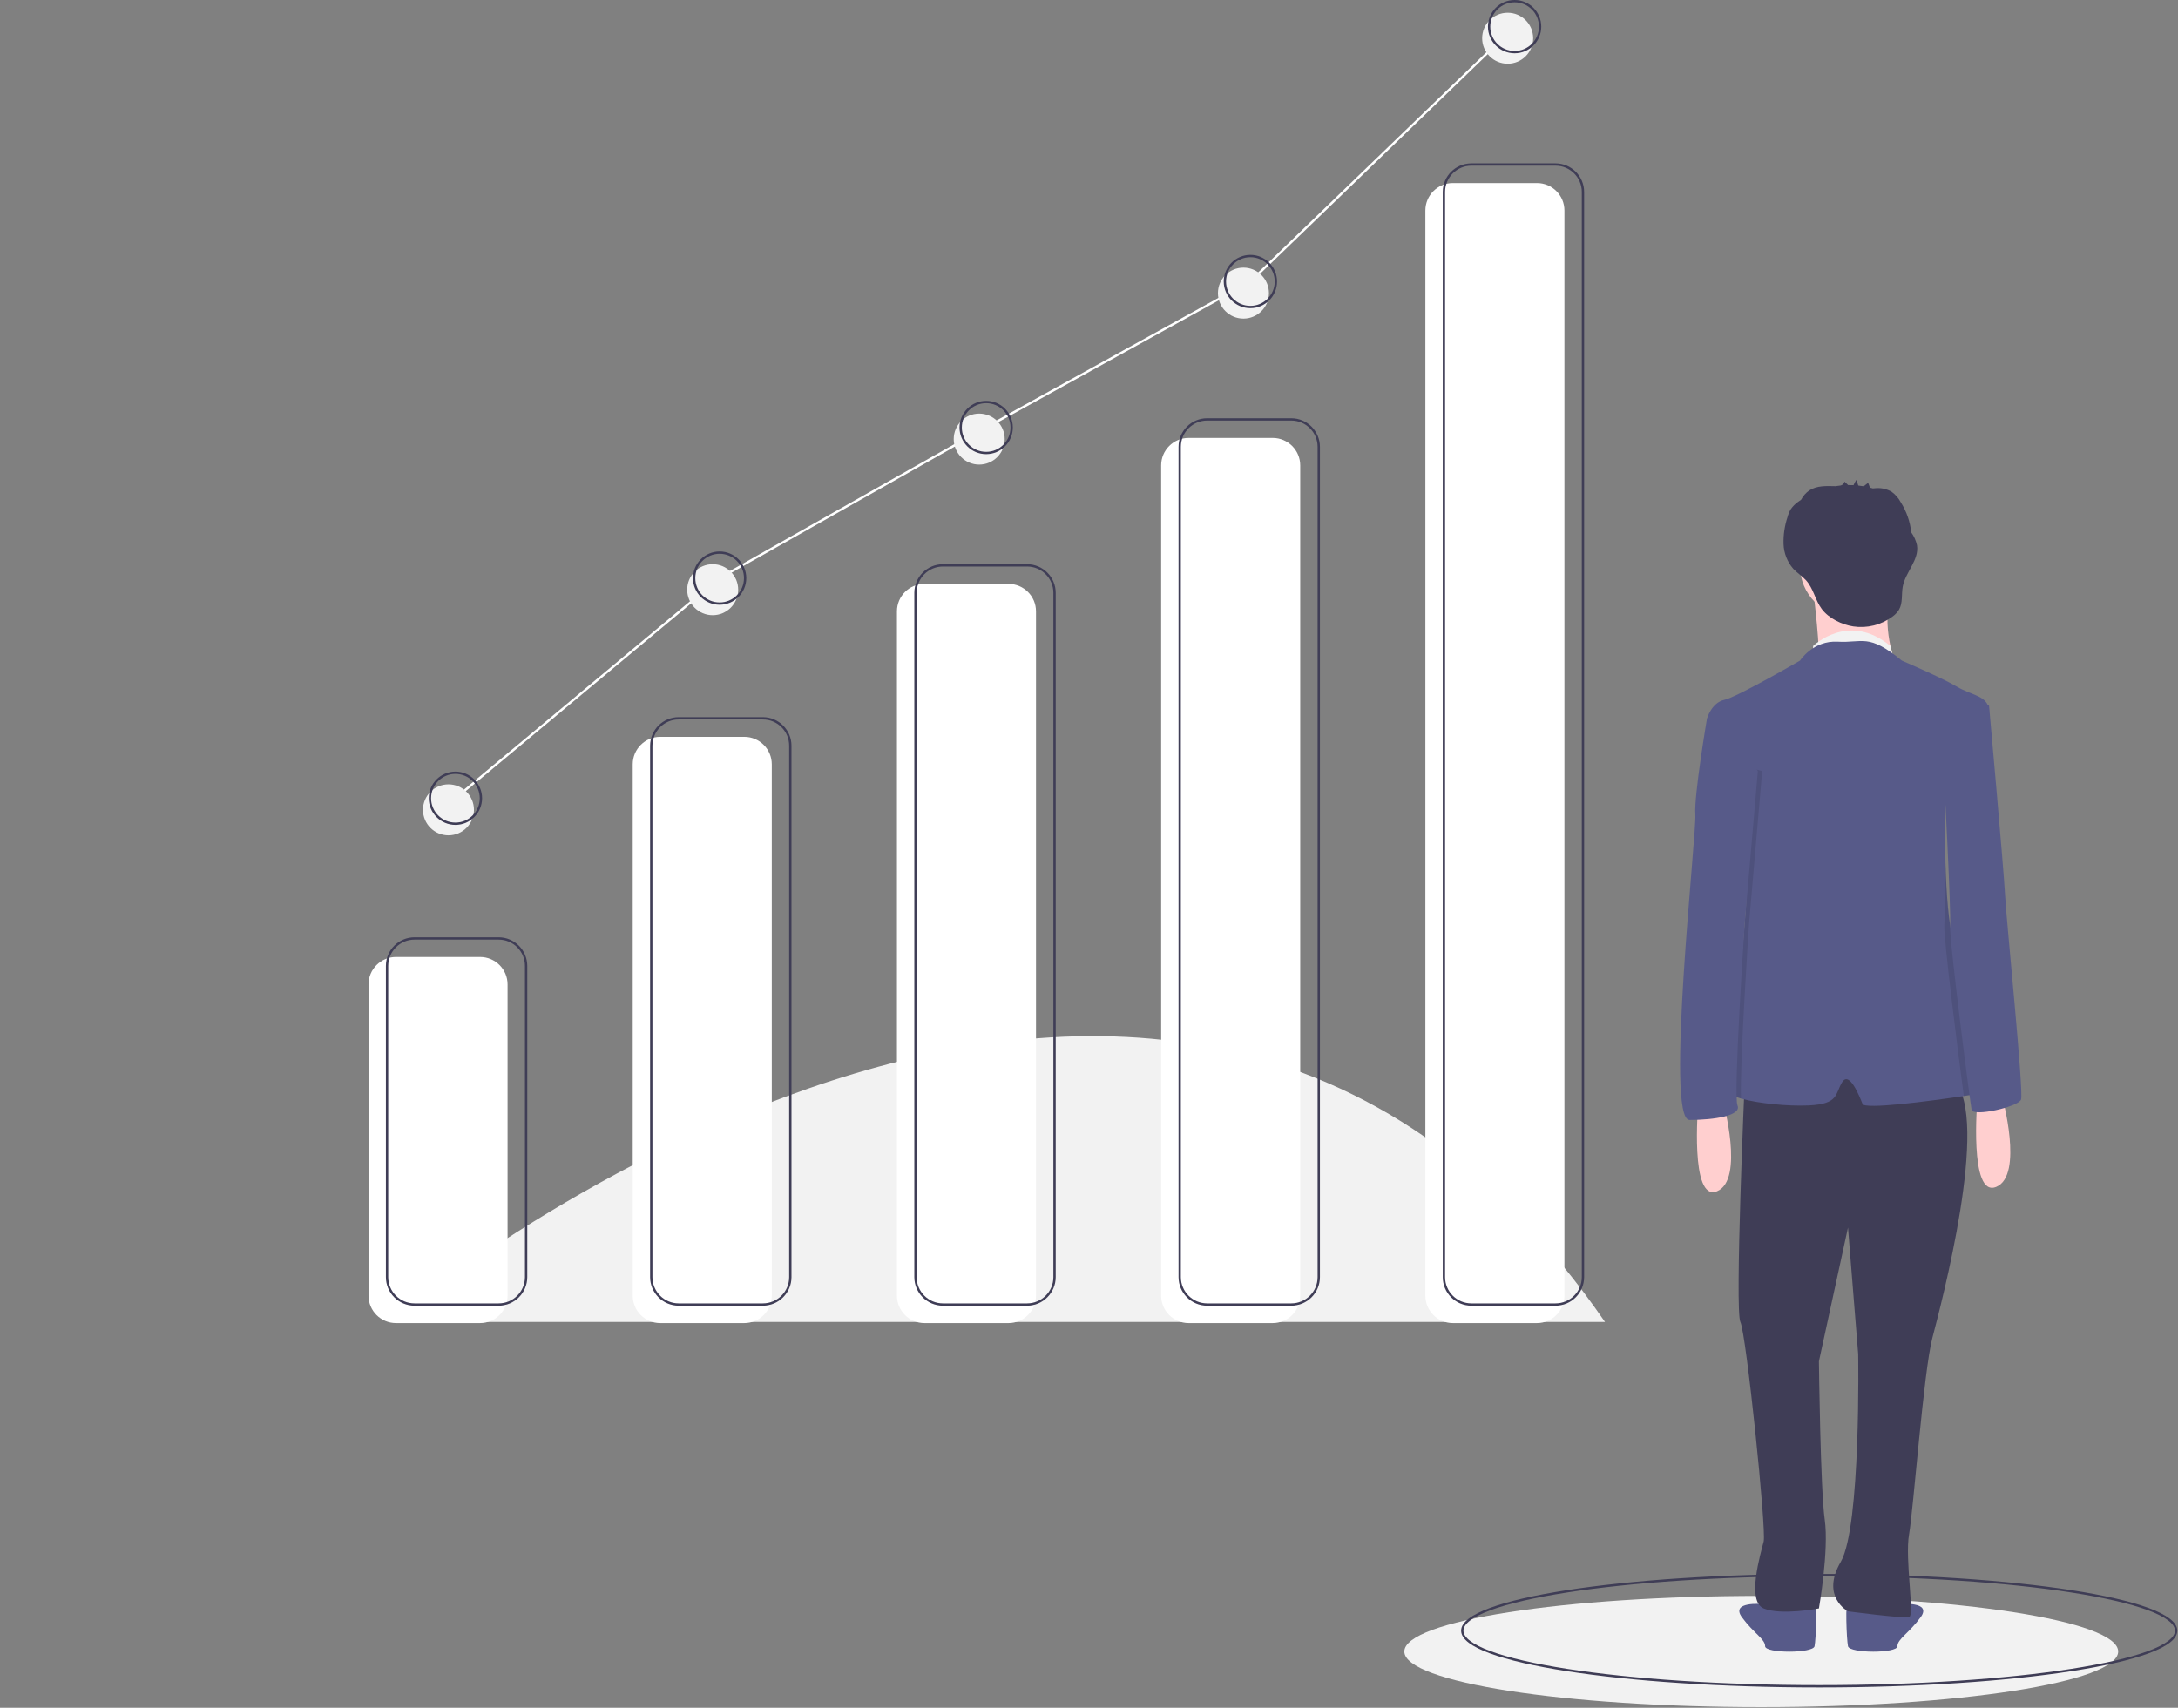 <svg width="853" height="669" viewBox="0 0 853 669" fill="none" xmlns="http://www.w3.org/2000/svg">
<rect x="0" y="0" width="853" height="669" fill="#808080" stroke="none"/>
<g id="diagram">
<path id="hop" d="M152.948 517.845C152.948 517.845 454.759 265.957 628.584 517.845H152.948Z" fill="#F2F2F2"/>
<g id="platform">
<path id="Vector" d="M689.786 668.75C766.988 668.75 829.572 658.997 829.572 646.965C829.572 634.934 766.988 625.18 689.786 625.18C612.584 625.18 550 634.934 550 646.965C550 658.997 612.584 668.75 689.786 668.75Z" fill="#F2F2F2"/>
<path id="Vector_2" d="M712.479 660.581C789.68 660.581 852.265 650.827 852.265 638.796C852.265 626.764 789.68 617.011 712.479 617.011C635.277 617.011 572.692 626.764 572.692 638.796C572.692 650.827 635.277 660.581 712.479 660.581Z" stroke="#3F3D56" stroke-width="0.908" stroke-miterlimit="10"/>
</g>
<g id="bars">
<g id="bar1">
<path id="Vector_3" d="M188.03 374.881H155.081C149.14 374.881 144.324 379.697 144.324 385.638V507.542C144.324 513.482 149.14 518.298 155.081 518.298H188.03C193.97 518.298 198.786 513.482 198.786 507.542V385.638C198.786 379.697 193.97 374.881 188.03 374.881Z" fill="white"/>
<path id="Vector_4" d="M195.291 367.62H162.343C156.402 367.62 151.586 372.436 151.586 378.376V500.28C151.586 506.221 156.402 511.037 162.343 511.037H195.291C201.232 511.037 206.048 506.221 206.048 500.28V378.376C206.048 372.436 201.232 367.62 195.291 367.62Z" stroke="#3F3D56" stroke-width="0.908" stroke-miterlimit="10"/>
</g>
<g id="bar2">
<path id="Vector_5" d="M291.508 288.649H258.559C252.619 288.649 247.803 293.465 247.803 299.406V507.541C247.803 513.482 252.619 518.298 258.559 518.298H291.508C297.449 518.298 302.265 513.482 302.265 507.541V299.406C302.265 293.465 297.449 288.649 291.508 288.649Z" fill="white"/>
<path id="Vector_6" d="M298.77 281.388H265.821C259.88 281.388 255.064 286.204 255.064 292.145V500.28C255.064 506.221 259.88 511.037 265.821 511.037H298.77C304.711 511.037 309.527 506.221 309.527 500.28V292.145C309.527 286.204 304.711 281.388 298.77 281.388Z" stroke="#3F3D56" stroke-width="0.908" stroke-miterlimit="10"/>
</g>
<g id="bar3">
<path id="Vector_7" d="M394.987 228.741H362.038C356.097 228.741 351.281 233.557 351.281 239.498V507.542C351.281 513.482 356.097 518.298 362.038 518.298H394.987C400.927 518.298 405.743 513.482 405.743 507.542V239.498C405.743 233.557 400.927 228.741 394.987 228.741Z" fill="white"/>
<path id="Vector_8" d="M402.248 221.479H369.3C363.359 221.479 358.543 226.295 358.543 232.236V500.28C358.543 506.221 363.359 511.037 369.3 511.037H402.248C408.189 511.037 413.005 506.221 413.005 500.28V232.236C413.005 226.295 408.189 221.479 402.248 221.479Z" stroke="#3F3D56" stroke-width="0.908" stroke-miterlimit="10"/>
</g>
<g id="bar4">
<path id="Vector_9" d="M498.464 171.556H465.516C459.575 171.556 454.759 176.372 454.759 182.313V507.542C454.759 513.482 459.575 518.298 465.516 518.298H498.464C504.405 518.298 509.221 513.482 509.221 507.542V182.313C509.221 176.372 504.405 171.556 498.464 171.556Z" fill="white"/>
<path id="Vector_10" d="M505.726 164.294H472.777C466.836 164.294 462.021 169.11 462.021 175.051V500.28C462.021 506.221 466.836 511.037 472.777 511.037H505.726C511.667 511.037 516.483 506.221 516.483 500.28V175.051C516.483 169.11 511.667 164.294 505.726 164.294Z" stroke="#3F3D56" stroke-width="0.908" stroke-miterlimit="10"/>
</g>
<g id="bar5">
<path id="Vector_11" d="M601.943 71.709H568.994C563.053 71.709 558.237 76.525 558.237 82.465V507.542C558.237 513.482 563.053 518.298 568.994 518.298H601.943C607.884 518.298 612.699 513.482 612.699 507.542V82.465C612.699 76.525 607.884 71.709 601.943 71.709Z" fill="white"/>
<path id="Vector_12" d="M609.204 64.447H576.256C570.315 64.447 565.499 69.263 565.499 75.204V500.28C565.499 506.221 570.315 511.037 576.256 511.037H609.204C615.145 511.037 619.961 506.221 619.961 500.28V75.204C619.961 69.263 615.145 64.447 609.204 64.447Z" stroke="#3F3D56" stroke-width="0.908" stroke-miterlimit="10"/>
</g>
</g>
<g id="person">
<path id="Vector_13" d="M784.123 429.622C784.123 429.622 792.665 460.374 781.845 464.93C771.025 469.486 774.442 430.761 774.442 430.761L784.123 429.622Z" fill="#FFCFCF"/>
<path id="Vector_14" d="M706.673 626.663C706.673 626.663 698.7 626.094 695.853 627.802C695 628.301 694.05 628.61 693.067 628.708C692.084 628.806 691.092 628.692 690.158 628.372C690.158 628.372 677.629 627.233 682.185 633.497C686.741 639.762 691.297 642.039 691.297 644.887C691.297 647.734 710.09 647.734 710.659 644.887C711.229 642.039 711.798 627.233 710.659 626.663C709.52 626.094 706.673 626.663 706.673 626.663Z" fill="#575A89"/>
<path id="Vector_15" d="M727.744 626.663C727.744 626.663 735.716 626.094 738.564 627.802C739.416 628.301 740.366 628.61 741.349 628.708C742.332 628.806 743.324 628.692 744.259 628.372C744.259 628.372 756.787 627.233 752.231 633.497C747.676 639.762 743.12 642.039 743.12 644.887C743.12 647.734 724.327 647.734 723.757 644.887C723.188 642.039 722.618 627.233 723.757 626.663C724.896 626.094 727.744 626.663 727.744 626.663Z" fill="#575A89"/>
<path id="Vector_16" d="M683.324 423.358C683.324 423.358 679.338 513.336 681.616 517.892C683.894 522.448 691.866 599.328 690.727 603.884C689.588 608.44 683.894 627.233 690.727 630.08C697.561 632.928 712.368 630.08 712.368 630.08C712.368 630.08 716.354 607.301 714.646 595.342C712.937 583.383 712.368 533.268 712.368 533.268L723.757 480.876L727.744 530.421C727.744 530.421 728.883 598.189 720.91 611.857C712.937 625.524 723.757 631.219 723.757 631.219C723.757 631.219 745.398 634.067 747.676 633.497C749.954 632.928 745.967 610.718 747.676 601.037C749.384 591.355 753.371 537.254 756.788 524.156C760.204 511.058 779.567 438.164 765.33 423.358C751.093 408.551 683.324 423.358 683.324 423.358Z" fill="#3F3D56"/>
<path id="Vector_17" d="M724.896 241.692C735.904 241.692 744.828 232.769 744.828 221.76C744.828 210.752 735.904 201.828 724.896 201.828C713.888 201.828 704.964 210.752 704.964 221.76C704.964 232.769 713.888 241.692 724.896 241.692Z" fill="#FFCFCF"/>
<path id="Vector_18" d="M710.09 230.872C710.09 230.872 713.507 258.207 711.798 258.777C710.09 259.346 741.981 258.777 741.981 258.777C741.981 258.777 735.717 242.262 741.981 229.164L710.09 230.872Z" fill="#FFCFCF"/>
<path id="Vector_19" d="M710.09 253.082C710.09 253.082 723.97 239.414 740.379 253.082L741.441 257.156L732.869 257.068H710.09V253.082Z" fill="#F2F2F2"/>
<path id="Vector_20" d="M777.858 427.914C776.542 428.175 773.319 428.711 769.116 429.349C755.124 431.461 730.329 434.662 729.452 432.469C728.313 429.622 724.327 419.371 721.479 423.927C718.632 428.483 720.34 432.469 708.381 433.039C700.243 433.426 688.415 432.23 681.866 430.351C678.791 429.468 676.877 428.437 677.059 427.344C677.629 423.927 683.893 359.006 683.893 352.742C683.893 346.477 686.171 316.295 686.171 316.295L669.804 284.09L668.517 281.556C668.517 281.556 670.226 275.292 675.351 274.153C680.476 273.014 704.964 258.777 704.964 258.777C704.964 258.777 710.089 250.804 719.771 251.374C729.452 251.943 731.73 247.957 744.828 258.777C744.828 258.777 760.773 265.611 766.468 269.028C772.163 272.444 778.427 272.444 778.997 278.139C779.111 279.284 778.49 281.488 777.425 284.273C773.524 294.478 763.666 312.536 762.123 315.349C761.986 315.594 761.912 315.725 761.912 315.725C761.912 315.725 761.616 325.965 761.929 337.952V337.981C762.237 349.479 763.103 362.582 765.329 369.826C769.885 384.633 783.553 426.775 777.858 427.914Z" fill="#575A89"/>
<path id="Vector_21" d="M750.771 213.578C750.373 211.764 749.606 210.051 748.519 208.545C748.085 204.38 746.696 200.371 744.459 196.831C743.582 195.172 742.338 193.736 740.821 192.632C739.084 191.632 737.102 191.138 735.098 191.206C734.735 191.199 734.081 191.31 733.493 191.336C733.116 191.22 732.737 191.116 732.356 191.018C732.133 190.524 731.693 189.082 731.57 189.18L729.909 190.499C729.207 190.377 728.501 190.282 727.793 190.207C727.535 189.471 727.277 188.736 727.019 188C726.601 188.658 726.234 189.347 725.922 190.062C725.217 190.028 724.511 190.015 723.805 190.026L722.394 188.67C722.31 189.048 722.119 189.394 721.842 189.665C721.566 189.935 721.216 190.12 720.836 190.195C720.187 190.262 719.54 190.349 718.895 190.453C718.843 190.452 718.79 190.453 718.738 190.451C715.262 190.365 711.522 190.209 708.615 192.117C707.255 193.051 706.148 194.308 705.393 195.774C705.037 196.016 704.68 196.256 704.334 196.513C703.169 197.308 702.158 198.31 701.353 199.469C700.767 200.468 700.323 201.544 700.033 202.666C698.924 206.041 698.41 209.583 698.515 213.135C698.634 216.71 699.983 220.135 702.334 222.831C703.825 224.433 705.72 225.616 707.213 227.216C710.287 230.51 710.863 235.104 713.492 238.59C716.273 242.276 721.348 244.702 725.805 245.398C728.485 245.802 731.218 245.672 733.848 245.016C736.477 244.36 738.951 243.191 741.128 241.576C742.172 240.849 743.059 239.919 743.736 238.841C745.284 236.165 744.628 232.802 745.202 229.765C746.279 224.072 751.712 219.295 750.771 213.578Z" fill="#3F3D56"/>
<path id="Vector_22" d="M674.782 431.33C674.782 431.33 683.324 462.083 672.504 466.638C661.683 471.194 665.1 432.469 665.1 432.469L674.782 431.33Z" fill="#FFCFCF"/>
<path id="Vector_23" opacity="0.1" d="M685.027 361.546C685.027 361.546 681.291 416.991 681.866 430.351C678.791 429.468 676.877 428.437 677.059 427.344C677.629 423.927 683.893 359.006 683.893 352.742C683.893 346.477 686.171 316.295 686.171 316.295L669.804 284.09C670.066 282.496 670.226 281.556 670.226 281.556L678.483 298.925L690.158 302.058L685.027 361.546Z" fill="black"/>
<path id="Vector_24" d="M672.504 278.139L668.517 281.556C668.517 281.556 663.392 311.739 663.962 319.142C664.531 326.545 652.002 438.734 661.684 438.734C671.365 438.734 682.185 437.025 680.477 433.039C678.768 429.052 683.321 361.546 683.321 361.546L688.449 302.058L672.504 278.139Z" fill="#575A89"/>
<path id="Vector_25" opacity="0.1" d="M777.425 284.273C773.524 294.478 763.666 312.536 762.123 315.349C762.169 308.066 762.197 302.912 762.197 302.912L774.156 278.424L776.719 276.431C776.719 276.431 776.992 279.443 777.425 284.273Z" fill="black"/>
<path id="Vector_26" opacity="0.1" d="M777.858 427.913C776.543 428.175 773.32 428.711 769.117 429.349C766.936 413.221 761.104 366.842 761.474 362.474C761.657 360.321 761.81 349.684 761.93 337.981C762.238 349.478 763.103 362.582 765.33 369.826C769.886 384.633 783.553 426.774 777.858 427.913Z" fill="black"/>
<path id="Vector_27" d="M770.455 274.153L778.997 276.431C778.997 276.431 784.692 339.643 785.262 350.464C785.831 361.284 792.665 427.913 791.526 430.761C790.387 433.608 772.733 437.595 772.163 434.747C771.594 431.9 763.315 367.649 763.753 362.473C764.191 357.297 761.343 303.766 761.343 303.766L770.455 274.153Z" fill="#575A89"/>
</g>
<g id="circles">
<path id="circleLine" d="M178.363 312.704L281.841 226.472L386.227 167.471L489.705 110.286L593.183 10.439" stroke="white" stroke-width="0.908" stroke-miterlimit="10"/>
<g id="circle1">
<path id="Vector_28" d="M175.64 327.227C181.154 327.227 185.625 322.756 185.625 317.242C185.625 311.728 181.154 307.257 175.64 307.257C170.126 307.257 165.655 311.728 165.655 317.242C165.655 322.756 170.126 327.227 175.64 327.227Z" fill="#F2F2F2"/>
<path id="Vector_29" d="M178.364 322.688C183.878 322.688 188.348 318.218 188.348 312.704C188.348 307.189 183.878 302.719 178.364 302.719C172.849 302.719 168.379 307.189 168.379 312.704C168.379 318.218 172.849 322.688 178.364 322.688Z" stroke="#3F3D56" stroke-width="0.908" stroke-miterlimit="10"/>
</g>
<g id="circle2">
<path id="Vector_30" d="M279.119 240.995C284.633 240.995 289.103 236.525 289.103 231.01C289.103 225.496 284.633 221.026 279.119 221.026C273.604 221.026 269.134 225.496 269.134 231.01C269.134 236.525 273.604 240.995 279.119 240.995Z" fill="#F2F2F2"/>
<path id="Vector_31" d="M281.841 236.457C287.356 236.457 291.826 231.986 291.826 226.472C291.826 220.957 287.356 216.487 281.841 216.487C276.327 216.487 271.856 220.957 271.856 226.472C271.856 231.986 276.327 236.457 281.841 236.457Z" stroke="#3F3D56" stroke-width="0.908" stroke-miterlimit="10"/>
</g>
<g id="circle3">
<path id="Vector_32" d="M383.504 181.994C389.019 181.994 393.489 177.524 393.489 172.01C393.489 166.495 389.019 162.025 383.504 162.025C377.99 162.025 373.52 166.495 373.52 172.01C373.52 177.524 377.99 181.994 383.504 181.994Z" fill="#F2F2F2"/>
<path id="Vector_33" d="M386.227 177.456C391.741 177.456 396.212 172.986 396.212 167.471C396.212 161.957 391.741 157.486 386.227 157.486C380.713 157.486 376.242 161.957 376.242 167.471C376.242 172.986 380.713 177.456 386.227 177.456Z" stroke="#3F3D56" stroke-width="0.908" stroke-miterlimit="10"/>
</g>
<g id="circle4">
<path id="Vector_34" d="M486.983 124.809C492.497 124.809 496.968 120.339 496.968 114.824C496.968 109.31 492.497 104.84 486.983 104.84C481.468 104.84 476.998 109.31 476.998 114.824C476.998 120.339 481.468 124.809 486.983 124.809Z" fill="#F2F2F2"/>
<path id="Vector_35" d="M489.705 120.271C495.22 120.271 499.69 115.8 499.69 110.286C499.69 104.771 495.22 100.301 489.705 100.301C484.191 100.301 479.721 104.771 479.721 110.286C479.721 115.8 484.191 120.271 489.705 120.271Z" stroke="#3F3D56" stroke-width="0.908" stroke-miterlimit="10"/>
</g>
<g id="circle5">
<path id="Vector_36" d="M590.46 24.962C595.975 24.962 600.445 20.491 600.445 14.977C600.445 9.463 595.975 4.992 590.46 4.992C584.946 4.992 580.476 9.463 580.476 14.977C580.476 20.491 584.946 24.962 590.46 24.962Z" fill="#F2F2F2"/>
<path id="Vector_37" d="M593.184 20.423C598.698 20.423 603.169 15.953 603.169 10.439C603.169 4.924 598.698 0.454 593.184 0.454C587.67 0.454 583.199 4.924 583.199 10.439C583.199 15.953 587.67 20.423 593.184 20.423Z" stroke="#3F3D56" stroke-width="0.908" stroke-miterlimit="10"/>
</g>
</g>
</g>
</svg>
